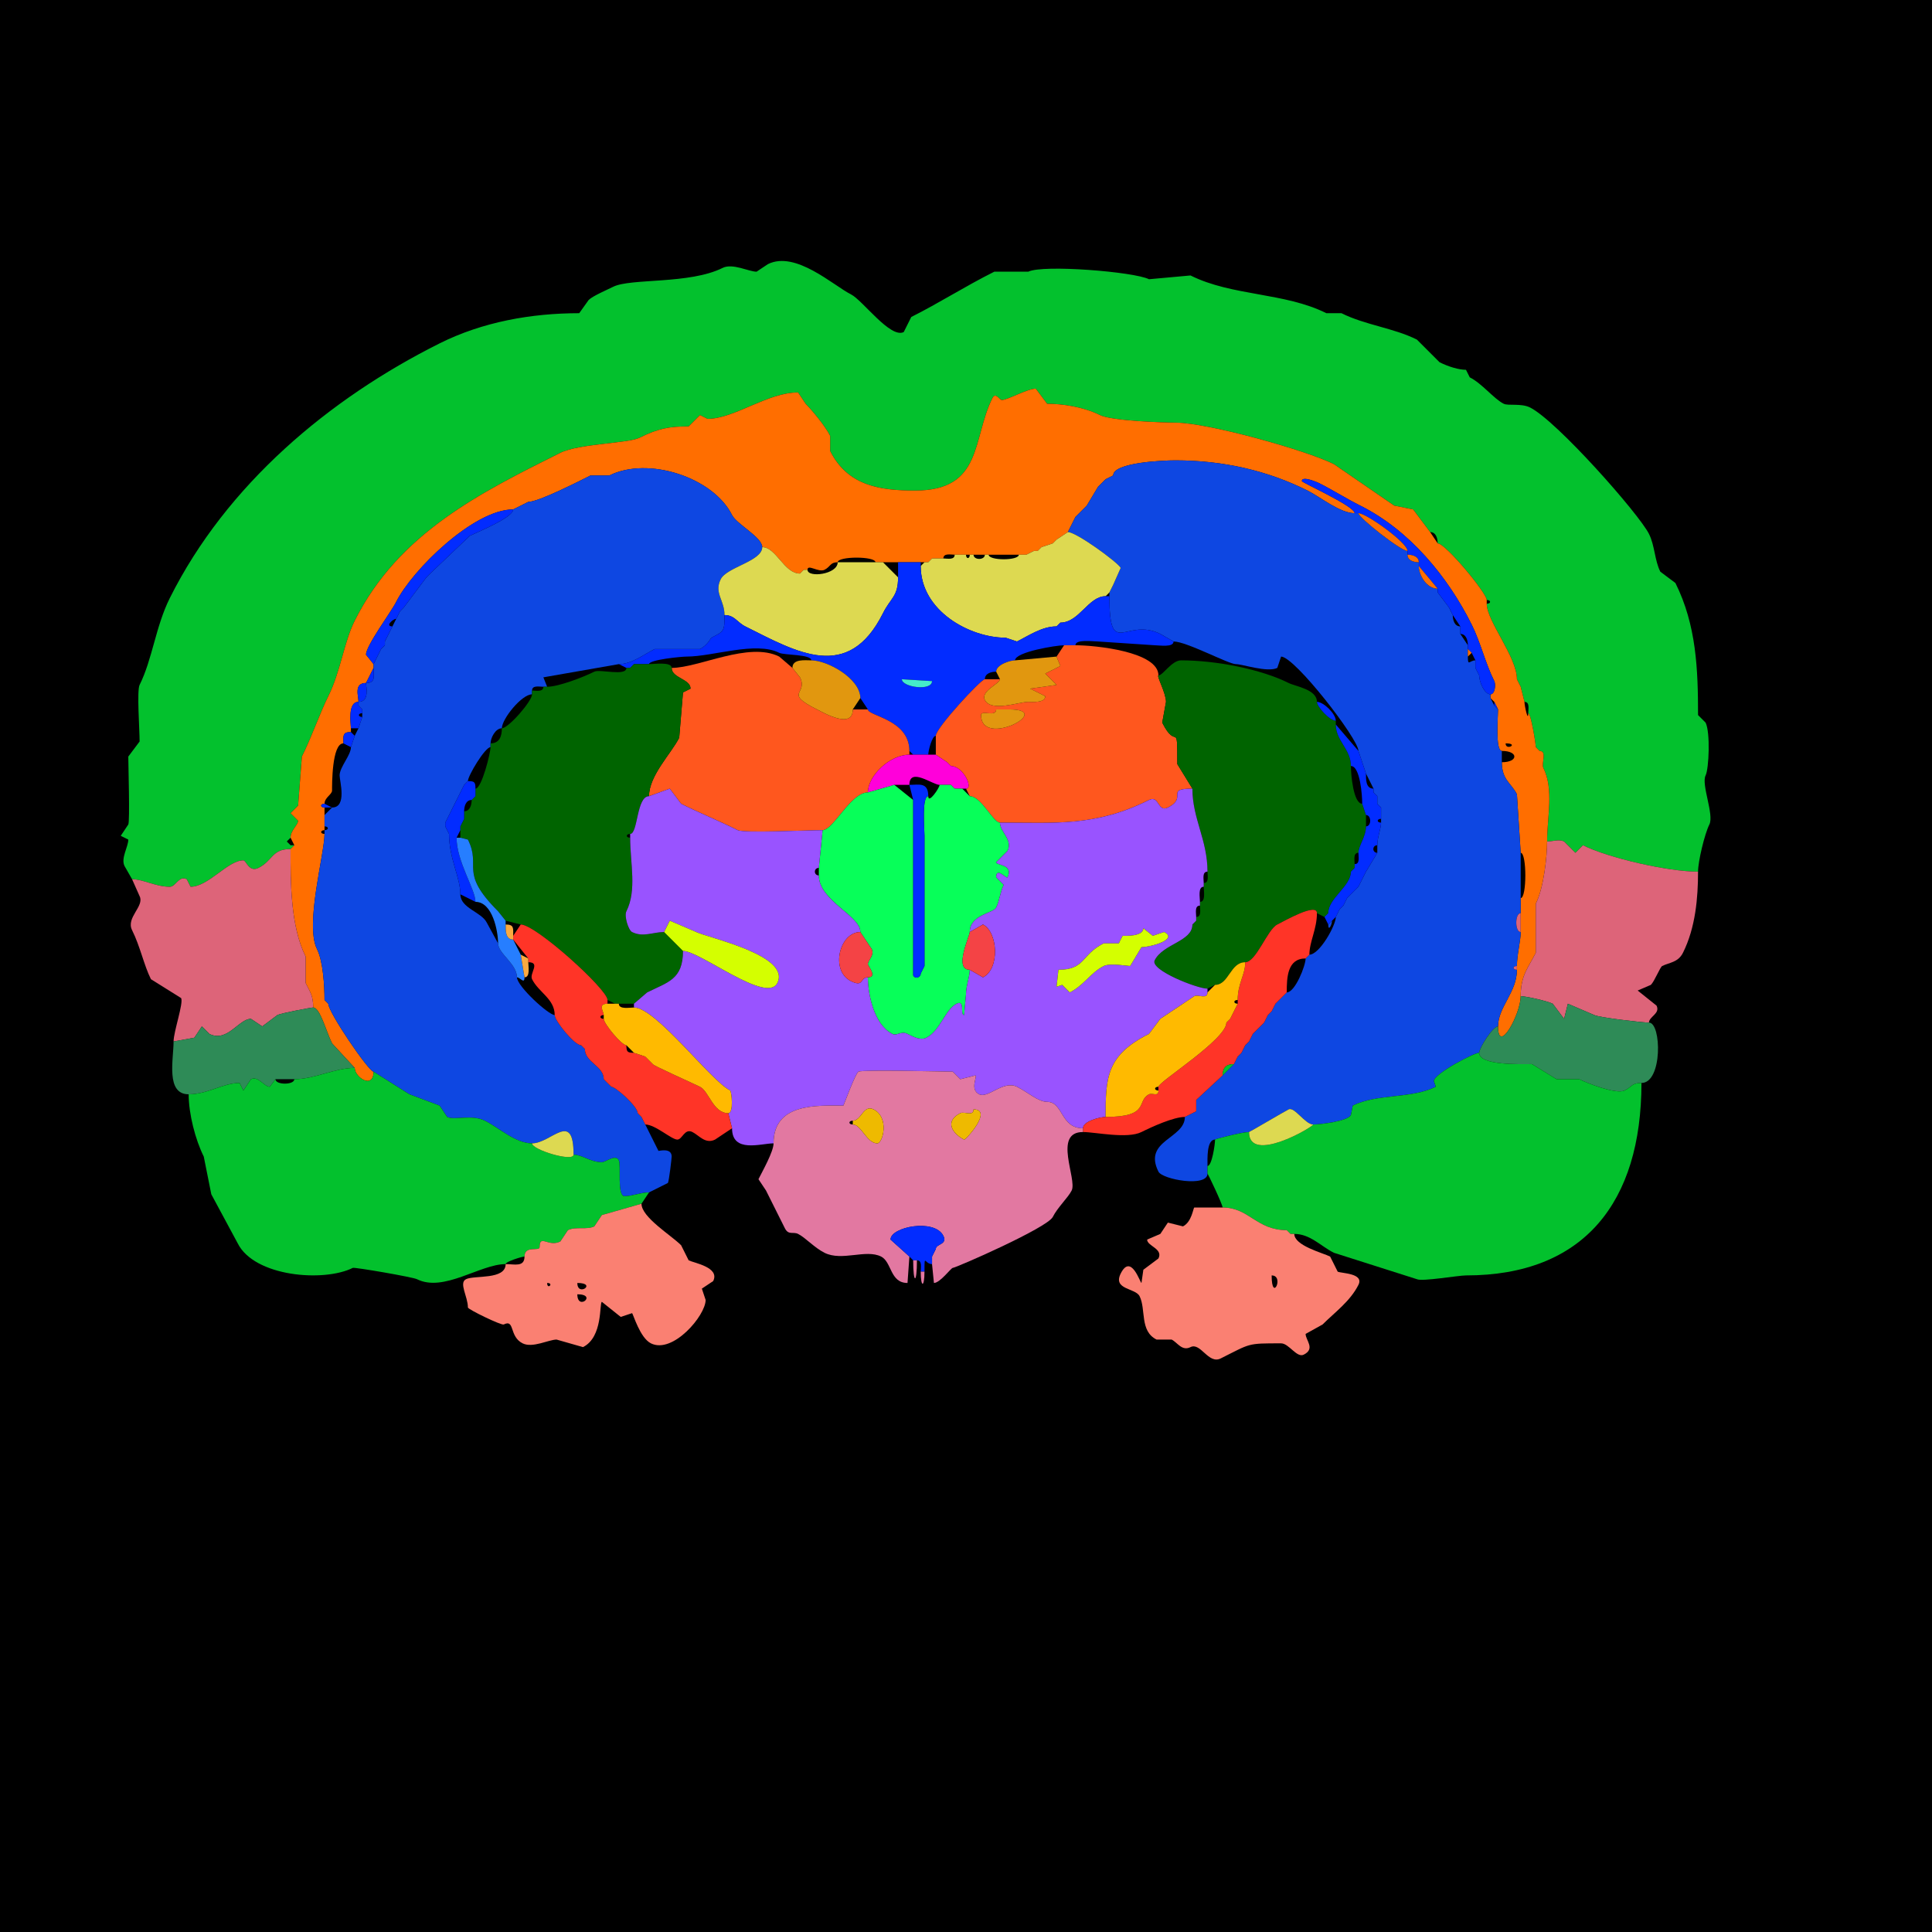 <svg xmlns="http://www.w3.org/2000/svg" xmlns:xlink="http://www.w3.org/1999/xlink" height="512" width="512">
<g>
<rect width="512" height="512" fill="#000000"  stroke-width="0" /> 
<path  fill="#03C12D" stroke-width="0" stroke="#03C12D" d = " M450 231 C450,228.315 451.715,221.069 453,218.5 454.309,215.881 450.797,207.905 452,205.5 452.892,203.715 453.283,194.066 452,191.5 L450,189.5 C450,177.492 449.579,165.659 444,154.5 L440,151.5 C438.462,148.423 438.561,144.622 437,141.5 434.34,136.179 412.565,111.533 405.5,108 403.101,106.801 399.712,107.606 398.5,107 395.866,105.683 392.781,101.641 389.5,100 L388.5,98 C386.656,98 383.949,97.225 381.5,96 L375.5,90 C369.278,86.889 361.813,86.157 355.5,83 L351.5,83 C340.434,77.467 326.523,78.511 315.5,73 L304.5,74 C300.489,71.995 276.355,70.073 272.5,72 L263.5,72 C255.734,75.883 248.818,80.341 241.5,84 L239.5,88 C235.932,89.784 228.617,79.559 225.5,78 220.885,75.693 210.819,66.34 203.5,70 L200.5,72 C198.447,72 194.144,69.678 191.5,71 182.726,75.387 167.131,73.685 162.5,76 160.935,76.783 157.068,78.432 156,79.5 L153.5,83 C140.854,83 127.923,85.288 116.5,91 87.193,105.654 60.019,128.462 45,158.5 41.253,165.994 40.376,174.749 37,181.5 36.229,183.042 37,193.253 37,196.5 L34,200.5 C34,202.47 34.451,217.597 34,218.5 L32,221.5 L34,222.5 C34,224.425 31.976,227.451 33,229.5 L35,233 C37.979,233 41.23,235 45,235 46.602,235 47.384,231.942 49.5,233 49.5,233 50.5,235 50.5,235 55.241,235 60.357,228 64.5,228 65.239,228 65.965,231.267 68.5,230 72.347,228.077 71.985,225 77,225 77,225 78,224 78,224 78,224 77,224 77,224 77,224 76,223 76,223 76,223 77,222 77,222 77,220.057 79,218.625 79,217.5 79,217.5 77,215.5 77,215.5 77,215.5 79,213.5 79,213.5 79,213.5 80,200.5 80,200.5 82.606,195.289 84.755,188.99 87,184.5 90.26,177.979 91.127,170.246 94,164.5 105.683,141.133 127.714,130.393 148.5,120 153.345,117.577 166.477,117.511 169.5,116 174.463,113.518 177.467,113 182.5,113 182.5,113 185.5,110 185.5,110 185.5,110 187.5,111 187.5,111 194.58,111 203.36,104 211.5,104 211.5,104 213.5,107 213.5,107 215.197,108.697 218.713,112.926 220,115.5 220,115.5 220,119.5 220,119.5 224.635,128.769 233.239,130 242.5,130 260.528,130 257.596,116.308 263,105.5 263.849,103.802 264.849,106 265.5,106 267.058,106 272.234,103 274.5,103 274.5,103 277.5,107 277.5,107 281.459,107 287.084,107.792 291.5,110 294.639,111.57 308.812,112 311.5,112 319.993,112 346.097,119.298 353.5,123 353.5,123 369.5,134 369.5,134 369.5,134 374.5,135 374.5,135 374.5,135 379,141 379,141 380.577,141 381,142.762 381,144 383.104,144 394,157.207 394,159 395.186,159 395.186,160 394,160 394,164.585 402,174.095 402,180 402,180 403,182 403,182 403,182 404,186 404,186 405.473,186 405,187.952 405,189 405.695,189 407,197.108 407,198 407,198 408,199 408,199 410.064,199 408.426,202.353 409,203.5 411.844,209.187 410,216.483 410,223 411.5,223 413.158,222.329 414.5,223 414.5,223 417.5,226 417.5,226 417.5,226 419.5,224 419.5,224 426.26,227.38 442.075,231 450,231  Z"/>

<path  fill-rule="evenodd" fill="#FF6E00" stroke-width="0" stroke="#FF6E00" d = " M399 197 C399,199.091 402.746,197 399,197  M94 283 C94,285.546 99,288.782 99,284 97.725,284 87,268.262 87,266 87,266 86,265 86,265 86,261.289 85.629,254.758 84,251.5 80.751,245.002 86,226.344 86,221 84.814,221 84.814,220 86,220 86,220 86,219 86,219 86,219 86,216 86,216 86,216 86,214 86,214 84.814,214 84.814,213 86,213 86,211.361 88,210.545 88,209.5 88,208.16 87.906,197 91,197 91,194.997 90.707,194 93,194 93,194 93,193 93,193 93,191.937 92.035,186 95,186 95,184.431 93.718,181 97,181 97,181 99,177 99,177 99,177 99,176 99,176 99,176 97,173.5 97,173.5 97,171.073 103.652,162.195 105,159.5 109.232,151.035 125.554,135 136,135 136,135 138,134 138,134 138,134 140,133 140,133 142.767,133 153.502,127.499 156.5,126 156.5,126 161.5,126 161.5,126 171.707,120.897 188.968,126.437 194,136.5 195.179,138.859 202,142.387 202,145 205.704,145 207.799,152 212,152 212,152 213,151 213,151 213,151 214,151 214,151 214,149.385 216.917,151.792 218.5,151 220.119,150.191 219.971,149 222,149 222,147.372 232,147.372 232,149 232,149 234,149 234,149 234,149 238,149 238,149 238,149 244,149 244,149 244,149 245,149 245,149 245,149 246,149 246,149 246,149 247,148 247,148 247,148 250,148 250,148 250,146.527 251.952,147 253,147 253,147 256,147 256,147 256,147 257,147 257,147 257,147 258,147 258,147 258,147 261,147 261,147 261,147 262,147 262,147 262,147 270,147 270,147 270,147 272,147 272,147 272,147 274,146 274,146 274,146 275,146 275,146 275,146 276,145 276,145 276,145 279,144 279,144 279,144 280,143 280,143 280,143 283,141 283,141 283,141 285,137 285,137 285,137 286,136 286,136 286,136 287,135 287,135 287,135 288,134 288,134 288,134 291,129 291,129 291,129 292,128 292,128 292,128 293,127 293,127 293,127 295,126 295,126 295,122.555 308.18,122 311.5,122 324.228,122 336.009,124.754 346.5,130 349.945,131.722 355.096,136 359,136 359,134.139 345,127.876 345,127.5 345,125.987 349.234,127.867 349.5,128 353.252,129.876 356.737,132.119 360.5,134 373.615,140.557 383.676,152.852 390,165.5 392.404,170.308 393.599,175.698 396,180.5 396.472,181.445 396.156,184 395,184 395,184 395,185 395,185 395,185 396,186 396,186 396,186 397,188 397,188 397,189.741 396.227,199 398,199 402.429,199 402.429,202 398,202 398,206.702 400.511,207.523 402,210.5 402,210.5 403,226 403,226 404.638,226 404.638,238 403,238 403,238 403,242 403,242 403,242 403,247 403,247 403,249.389 402,252.987 402,256 402,256 402,257 402,257 402,262.985 397,266.86 397,272 397,279.73 403,268.744 403,264 403,258.392 405.067,256.366 407,252.5 407,252.5 407,239.5 407,239.5 409.16,235.181 410,226.844 410,223 410,216.483 411.844,209.187 409,203.5 408.426,202.353 410.064,199 408,199 408,199 407,198 407,198 407,197.108 405.695,189 405,189 405,191.493 404,187.096 404,186 404,186 403,182 403,182 403,182 402,180 402,180 402,174.095 394,164.585 394,160 394,160 394,159 394,159 394,157.207 383.104,144 381,144 381,144 379,141 379,141 379,141 374.5,135 374.5,135 374.5,135 369.5,134 369.5,134 369.5,134 353.5,123 353.5,123 346.097,119.298 319.993,112 311.5,112 308.812,112 294.639,111.57 291.5,110 287.084,107.792 281.459,107 277.5,107 277.5,107 274.5,103 274.5,103 272.234,103 267.058,106 265.5,106 264.849,106 263.849,103.802 263,105.5 257.596,116.308 260.528,130 242.5,130 233.239,130 224.635,128.769 220,119.5 220,119.5 220,115.5 220,115.5 218.713,112.926 215.197,108.697 213.5,107 213.5,107 211.5,104 211.5,104 203.36,104 194.58,111 187.5,111 187.5,111 185.5,110 185.5,110 185.5,110 182.5,113 182.5,113 177.467,113 174.463,113.518 169.5,116 166.477,117.511 153.345,117.577 148.5,120 127.714,130.393 105.683,141.133 94,164.5 91.127,170.246 90.26,177.979 87,184.5 84.755,188.99 82.606,195.289 80,200.5 80,200.5 79,213.5 79,213.5 79,213.5 77,215.5 77,215.5 77,215.5 79,217.5 79,217.5 79,218.625 77,220.057 77,222 77,222 78,224 78,224 78,224 77,225 77,225 77,233.584 76.929,245.359 81,253.5 81,253.5 81,260.5 81,260.5 82.235,262.971 83,263.933 83,267 84.818,267 86.419,273.338 88,276.5 88,276.5 94,283 94,283  Z"/>

<path  fill="#0E47E2" stroke-width="0" stroke="#0E47E2" d = " M320 309 L320,311 C320,314.741 308.045,312.589 307,310.5 302.839,302.178 314,301.796 314,296 314,296 317,294.5 317,294.5 317,294.5 317,291.5 317,291.5 317,291.5 324,285 324,285 324,285 327,282 327,282 327,282 328,280 328,280 328,280 329,279 329,279 329,279 330,277 330,277 330,277 331,276 331,276 331,276 332,274 332,274 332,274 333,273 333,273 333,273 334,272 334,272 334,272 335,271 335,271 335,271 336,269 336,269 336,269 337,268 337,268 337,268 338,266 338,266 338,266 339,265 339,265 339,265 340,264 340,264 340,264 341,263 341,263 343.21,263 346,255.927 346,254 346,254 347,253 347,253 349.662,253 354,245.302 354,243 354,243 355,241 355,241 355,241 356,240 356,240 356,240 357,238 357,238 357,238 358,237 358,237 358,237 359,236 359,236 359,236 360,235 360,235 360,235 361,233 361,233 361,233 362,231 362,231 362,231 365,226 365,226 365,226 365,224 365,224 365,221.876 366,219.564 366,218 366,218 366,217 366,217 366,217 366,214 366,214 366,214 365,213 365,213 365,213 365,211 365,211 365,211 364,210 364,210 364,210 364,209 364,209 364,209 362,205 362,205 362,205 360,199 360,199 360,195.813 343.089,174 339.5,174 339.5,174 338.5,177 338.5,177 335.912,178.294 329.254,176 327.5,176 325.564,176 314.439,170 311,170 311,170 307.5,168 307.5,168 298.343,163.422 294,174.933 294,158 294,158 294,157 294,157 294,157 295,155 295,155 295,155 297,150.5 297,150.5 296.286,149.072 285.254,141 283,141 283,141 285,137 285,137 285,137 286,136 286,136 286,136 287,135 287,135 287,135 288,134 288,134 288,134 291,129 291,129 291,129 292,128 292,128 292,128 293,127 293,127 293,127 295,126 295,126 295,122.555 308.18,122 311.5,122 324.228,122 336.009,124.754 346.5,130 349.945,131.722 355.096,136 359,136 359,136 360,136 360,136 360,137.15 371.234,146 373,146 373,146 373,147 373,147 373,148.577 374.762,149 376,149 376,149 376,150 376,150 376,152.538 378.152,156 381,156 381,156 381,157 381,157 381,157 384,161 384,161 384,161 385,163 385,163 385,164.238 385.423,166 387,166 387,166 387,168 387,168 387,168 389,171 389,171 389,171 389,172 389,172 389,172 389,174 389,174 389,176.729 389.423,175 391,175 391,175 391,177 391,177 391,177 392,179 392,179 392,180.717 393.379,184 395,184 395,184 395,185 395,185 395,185 396,187 396,187 396,187 397,188 397,188 397,189.741 396.227,199 398,199 398,199 398,202 398,202 398,206.702 400.511,207.523 402,210.5 402,210.5 403,226 403,226 403,229.921 403,233.328 403,238 403,238 403,242 403,242 401.434,242 401.434,247 403,247 403,249.389 402,252.987 402,256 400.814,256 400.814,257 402,257 402,262.985 397,266.86 397,272 395.609,272 392,277.706 392,279 390.654,279 380,284.548 380,286.5 380,286.5 380.5,288 380.5,288 374.012,291.244 364.961,289.77 358.5,293 358.5,293 358,295.5 358,295.5 357.202,297.096 350.101,298 348,298 345.906,298 343.043,293.229 341.5,294 340.388,294.556 331.152,300 331,300 329.211,300 322,301.853 322,302 319.727,302 320,307.226 320,309  Z"/>

<path  fill="#0E47E2" stroke-width="0" stroke="#0E47E2" d = " M152 306 C154.248,306 156.511,308 159.5,308 160.507,308 163.128,305.757 164,307.5 164.628,308.755 163.467,317 165.5,317 167.563,317 169.857,316 172,316 172,316 177,313.5 177,313.5 177.332,312.837 178,306.889 178,306.5 178,304.128 174.79,305 174.5,305 174.5,305 171,298 171,298 171,298 170,296 170,296 170,296 169,295 169,295 169,293.234 163.167,288 162,288 162,288 160,286 160,286 160,282.464 155,281.536 155,278 155,278 154,277 154,277 152.218,277 147,270.518 147,269 145.368,269 137,261.339 137,259 137,255.437 132,252.693 132,250 132,250 129,244.5 129,244.5 127.59,241.68 122,240.667 122,237 122,232.495 119,227.553 119,221 119,221 118,219 118,219 118,219 118,218 118,218 118,218 119,216 119,216 119,216 123,208 123,208 123,208 124,207 124,207 124,205.56 128.558,198 130,198 130,198 130,197 130,197 130,195.571 131.288,193 133,193 133,190.523 138.262,184 141,184 141,184 141,183 141,183 141,181.527 142.952,182 144,182 144,182 145,182 145,182 145,182 144,179.5 144,179.5 144,179.5 164,176 164,176 167.4,176 170.591,173.455 173.5,172 173.5,172 185.5,172 185.5,172 187.528,170.986 188.357,169.071 188.5,169 191.934,167.283 192,167.267 192,163 192,159.019 189.176,157.148 191,153.5 192.604,150.293 202,148.728 202,145 202,142.387 195.179,138.859 194,136.5 188.968,126.437 171.707,120.897 161.5,126 161.5,126 156.5,126 156.5,126 153.502,127.499 142.767,133 140,133 140,133 138,134 138,134 138,134 136,135 136,135 136,137.176 126.373,141.064 124.5,142 124.5,142 114,152 114,152 114,152 113,153 113,153 113,153 107,161 107,161 107,161 106,162 106,162 106,162 105,164 105,164 105,164 104,166 104,166 104,166 103,168 103,168 103,168 102,170 102,170 102,170 102,171 102,171 102,171 101,172 101,172 101,172 99,176 99,176 99,176 99,177 99,177 99,179.177 99.641,181 97,181 97,181.909 98.037,186 95,186 95,186 95,187 95,187 95,187 96,188 96,188 96,188 96,189 96,189 96,189 96,190 96,190 96,190 95,193 95,193 95,193 94,195 94,195 94,195 93,198 93,198 93,200.166 90,203.281 90,205.5 90,206.915 92.048,214 88,214 88,214 86,216 86,216 86,216 86,219 86,219 87.186,219 87.186,220 86,220 86,220 86,221 86,221 86,226.344 80.751,245.002 84,251.5 85.629,254.758 86,261.289 86,265 86,265 87,266 87,266 87,268.262 97.725,284 99,284 99,284 108.5,290 108.5,290 108.5,290 116.5,293 116.5,293 116.5,293 118.5,296 118.5,296 120.417,296.958 125.02,295.26 128.5,297 132.287,298.893 136.59,303 141,303 146.084,303 152,294.045 152,306  Z"/>

<path  fill="#022CFF" stroke-width="0" stroke="#022CFF" d = " M392 179 C392,180.717 393.379,184 395,184 396.156,184 396.472,181.445 396,180.5 393.599,175.698 392.404,170.308 390,165.5 383.676,152.852 373.615,140.557 360.5,134 356.737,132.119 353.252,129.876 349.5,128 349.234,127.867 345,125.987 345,127.5 345,127.876 359,134.139 359,136 359,136 360,136 360,136 362.064,136 373,143.81 373,146 373,146 373,147 373,147 374.238,147 376,147.423 376,149 376,149 376,150 376,150 376,150 381,156 381,156 381,156 381,157 381,157 381,157 384,161 384,161 384,161 385,163 385,163 385,163 387,166 387,166 387,166 387,168 387,168 388.577,168 389,169.762 389,171 389,171 389,172 389,172 389,172 390,173 390,173 390,173 391,175 391,175 391,175 391,177 391,177 391,177 392,179 392,179  Z"/>

<path  fill="#022CFF" stroke-width="0" stroke="#022CFF" d = " M101 172 L99,176 C99,176 97,173.5 97,173.5 97,171.073 103.652,162.195 105,159.5 109.232,151.035 125.554,135 136,135 136,137.176 126.373,141.064 124.5,142 124.5,142 114,152 114,152 114,152 113,153 113,153 113,153 107,161 107,161 107,161 106,162 106,162 106,162 105,164 105,164 104.104,164 101.974,166 104,166 104,166 103,168 103,168 103,168 102,170 102,170 102,170 102,171 102,171 102,171 101,172 101,172  Z"/>

<path  fill="#FF6E00" stroke-width="0" stroke="#FF6E00" d = " M360 136 C362.064,136 373,143.81 373,146 371.234,146 360,137.15 360,136  Z"/>

<path  fill="#DDD951" stroke-width="0" stroke="#DDD951" d = " M281 165 L280,166 C276.165,166 272.731,168.385 269.5,170 269.5,170 266.5,169 266.5,169 257.106,169 244,161.984 244,150 244,150 245,149 245,149 245,149 246,149 246,149 246,149 247,148 247,148 247,148 250,148 250,148 251.048,148 253,148.473 253,147 253,147 256,147 256,147 256,148.186 257,148.186 257,147 257,147 258,147 258,147 258,148.486 261,148.486 261,147 261,147 262,147 262,147 262,148.613 270,148.613 270,147 270,147 272,147 272,147 272,147 274,146 274,146 274,146 275,146 275,146 275,146 276,145 276,145 276,145 279,144 279,144 279,144 280,143 280,143 280,143 283,141 283,141 285.254,141 296.286,149.072 297,150.5 297,150.5 295,155 295,155 295,155 294,157 294,157 294,157 293,158 293,158 288.438,158 285.996,165 281,165  Z"/>

<path  fill="#DDD951" stroke-width="0" stroke="#DDD951" d = " M238 153 C238,158.146 236.069,158.362 234,162.5 224.789,180.922 211.212,172.856 197.5,166 195.323,164.911 194.678,163 192,163 192,159.019 189.176,157.148 191,153.5 192.604,150.293 202,148.728 202,145 205.704,145 207.799,152 212,152 212,152 213,151 213,151 213,151 214,151 214,151 214,153.176 222,152.259 222,149 222,149 232,149 232,149 232,149 234,149 234,149 234,149 238,153 238,153  Z"/>

<path  fill="#FF6E00" stroke-width="0" stroke="#FF6E00" d = " M373 147 C374.238,147 376,147.423 376,149 374.762,149 373,148.577 373,147  Z"/>

<path  fill-rule="evenodd" fill="#022CFF" stroke-width="0" stroke="#022CFF" d = " M239 180 C239,182.114 247,183.248 247,180.5 L239,180  M242 200 L246,200 C246,198.959 246.986,195 248,195 248,192.922 259.981,180 261,180 261,178.423 262.762,178 264,178 264,176.197 267.592,175 269,175 269,172.764 279.975,171 282,171 282,171 285,171 285,171 285,169.316 289.679,170 291,170 291,170 306,171 306,171 307.235,171 311,171.643 311,170 311,170 307.5,168 307.5,168 298.343,163.422 294,174.933 294,158 294,158 293,158 293,158 288.438,158 285.996,165 281,165 281,165 280,166 280,166 276.165,166 272.731,168.385 269.5,170 269.5,170 266.5,169 266.5,169 257.106,169 244,161.984 244,150 244,150 244,149 244,149 244,149 238,149 238,149 238,149 238,153 238,153 238,158.146 236.069,158.362 234,162.5 224.789,180.922 211.212,172.856 197.5,166 195.323,164.911 194.678,163 192,163 192,167.267 191.934,167.283 188.5,169 188.357,169.071 187.528,170.986 185.5,172 185.5,172 173.5,172 173.5,172 170.591,173.455 167.4,176 164,176 164,176 166,177 166,177 166,177 167,177 167,177 167,177 168,176 168,176 168,176 172,176 172,176 172,174.84 180.505,174 182,174 188.946,174 200.259,169.879 206.5,173 207.824,173.662 215,173.353 215,175 219.322,175 228,179.843 228,185 228,185 230,188 230,188 230,189.759 241,190.631 241,199 241,199 242,200 242,200  Z"/>

<path  fill="#FF6E00" stroke-width="0" stroke="#FF6E00" d = " M376 150 L381,156 C378.152,156 376,152.538 376,150  Z"/>

<path  fill="#FF6E00" stroke-width="0" stroke="#FF6E00" d = " M381 157 L384,161 C384,161 381,157 381,157  Z"/>

<path  fill-rule="evenodd" fill="#FF571E" stroke-width="0" stroke="#FF571E" d = " M264 188 C264,190.159 260,188.061 260,189.5 260,198.422 279.766,188 267.5,188 L264,188  M257 211 C260.063,211 263.195,218 265,218 279.651,218 290.28,219.11 304.5,212 307.239,210.631 306.761,215.369 309.5,214 314.929,211.286 308.564,209 316,209 316,209 312,202.5 312,202.5 312,190.457 311.851,199.202 308,191.5 308,191.5 309,186 309,186 309,183.638 306.414,179 307,179 307,172.693 290.269,171 285,171 285,171 282,171 282,171 282,171 280,174 280,174 280,174 281,176.5 281,176.5 281,176.5 277,178.5 277,178.5 277,178.5 280,181.5 280,181.5 280,181.5 273,182.5 273,182.5 273,182.5 277,184.5 277,184.5 277,186.338 273.554,186 272.5,186 270.163,186 262.638,188.776 261,185.5 259.804,183.108 265,181.184 265,180 265,180 261,180 261,180 259.981,180 248,192.922 248,195 248,195 248,200 248,200 248,200 251,202 251,202 251,202 252,203 252,203 255.251,203 258.044,209 256,209 256,209 257,211 257,211  Z"/>

<path  fill="#FF6E00" stroke-width="0" stroke="#FF6E00" d = " M390 173 L389,174 C389,174 389,172 389,172 389,172 390,173 390,173  Z"/>

<path  fill="#FF571E" stroke-width="0" stroke="#FF571E" d = " M172 211 L177.5,209 L180.5,213 C185.431,215.466 190.445,217.473 195.5,220 197.108,220.804 214.182,220 218,220 220.842,220 225.438,210 230,210 230,205.609 235.789,200 241,200 241,200 241,199 241,199 241,190.631 230,189.759 230,188 230,188 226,188 226,188 226,193.391 218.173,188.837 216.5,188 207.497,183.499 214.254,184.008 212,179.5 212,179.5 210,177 210,177 210,177 206.5,174 206.5,174 198.423,169.961 185.247,177 178,177 178,179.703 183,179.919 183,182.5 183,182.5 181,183.5 181,183.5 181,183.5 180,195.5 180,195.5 177.915,199.67 172,205.519 172,211  Z"/>

<path  fill="#E1970F" stroke-width="0" stroke="#E1970F" d = " M264 178 L265,180 C265,181.184 259.804,183.108 261,185.5 262.638,188.776 270.163,186 272.5,186 273.554,186 277,186.338 277,184.5 277,184.5 273,182.5 273,182.5 273,182.5 280,181.5 280,181.5 280,181.5 277,178.5 277,178.5 277,178.5 281,176.5 281,176.5 281,176.5 280,174 280,174 280,174 269,175 269,175 267.592,175 264,176.197 264,178  Z"/>

<path  fill="#E1970F" stroke-width="0" stroke="#E1970F" d = " M228 185 L226,188 C226,193.391 218.173,188.837 216.5,188 207.497,183.499 214.254,184.008 212,179.5 212,179.5 210,177 210,177 210,174.539 213.378,175 215,175 219.322,175 228,179.843 228,185  Z"/>

<path  fill="#006400" stroke-width="0" stroke="#006400" d = " M322 261 L320,262 C317.287,262 304.712,257.076 306,254.5 308.201,250.098 316,249.521 316,245 316,245 317,244 317,244 317,244 317,243 317,243 318.473,243 318,241.048 318,240 318,240 318,239 318,239 319.579,239 319,236.145 319,235 319,235 319,234 319,234 320.473,234 320,232.048 320,231 320,222.553 316,216.96 316,209 316,209 312,202.5 312,202.5 312,190.457 311.851,199.202 308,191.5 308,191.5 309,186 309,186 309,183.638 306.414,179 307,179 308.191,179 310.511,175 313,175 322.237,175 334.154,177.327 341.5,181 343.334,181.917 349,182.679 349,186 349,187.26 352.346,191 354,191 354,191 354,192 354,192 354,196.358 358,198.49 358,203 358,205.228 358.666,213 361,213 361,213 362,216 362,216 362,216 362,219 362,219 362,221.765 360,224.165 360,226 358.527,226 359,227.952 359,229 359,229 359,230 359,230 359,230 358,231 358,231 358,234.891 352,238.03 352,242 352,242 351,243 351,243 351,243 349,242 349,242 349,239.118 340.419,244.041 338.5,245 335.849,246.326 332.895,255 330,255 326.008,255 325.674,261 322,261  Z"/>

<path  fill="#006400" stroke-width="0" stroke="#006400" d = " M164 266 L168,266 C168,266 171.5,263 171.5,263 176.97,260.265 181,259.602 181,252 181,252 176,247 176,247 173.017,247 170.448,248.474 167.5,247 166.527,246.513 165.369,242.761 166,241.5 168.818,235.865 167,228.861 167,222 165.814,222 165.814,221 167,221 169.092,221 168.65,211 172,211 172,205.519 177.915,199.67 180,195.5 180,195.5 181,183.5 181,183.5 181,183.5 183,182.5 183,182.5 183,179.919 178,179.703 178,177 178,175.316 173.321,176 172,176 172,176 168,176 168,176 168,176 167,177 167,177 167,177 166,177 166,177 166,179.308 158.987,177.257 157.5,178 154.671,179.414 148.019,182 145,182 145,182 144,182 144,182 144,183.473 142.048,183 141,183 141,183 141,184 141,184 141,185.817 134.717,193 133,193 133,195.043 132.409,197 130,197 130,197 130,198 130,198 130,199.498 127.662,209 126,209 126,209 126,211 126,211 126,211 125,212 125,212 125,213.238 124.577,215 123,215 123,215 123,217 123,217 123,217 122,219 122,219 122,219 122,220 122,220 122,220 122,222 122,222 122,222 124,222.5 124,222.5 127.685,229.87 121.457,230.957 132,241.5 132,241.5 134,244 134,244 134,244 138,245 138,245 142.006,245 161,262.206 161,265 161,265 163,266 163,266 163,266 164,266 164,266  Z"/>

<path  fill="#022CFF" stroke-width="0" stroke="#022CFF" d = " M99 177 L97,181 C99.641,181 99,179.177 99,177  Z"/>

<path  fill="#45EBCA" stroke-width="0" stroke="#45EBCA" d = " M239 180 C239,182.114 247,183.248 247,180.5 L239,180  Z"/>

<path  fill="#022CFF" stroke-width="0" stroke="#022CFF" d = " M97 181 C93.718,181 95,184.431 95,186 98.037,186 97,181.909 97,181  Z"/>

<path  fill="#022CFF" stroke-width="0" stroke="#022CFF" d = " M93 193 L95,193 C95,193 96,190 96,190 94.814,190 94.814,189 96,189 96,189 96,188 96,188 96,188 95,187 95,187 95,187 95,186 95,186 92.035,186 93,191.937 93,193  Z"/>

<path  fill="#022CFF" stroke-width="0" stroke="#022CFF" d = " M349 186 C350.758,186 354,189.168 354,191 352.346,191 349,187.26 349,186  Z"/>

<path  fill="#022CFF" stroke-width="0" stroke="#022CFF" d = " M396 187 L397,188 C397,188 396,186 396,186 396,186 396,187 396,187  Z"/>

<path  fill="#E1970F" stroke-width="0" stroke="#E1970F" d = " M264 188 C264,190.159 260,188.061 260,189.5 260,198.422 279.766,188 267.5,188 L264,188  Z"/>

<path  fill="#022CFF" stroke-width="0" stroke="#022CFF" d = " M353 244 L352,245 C352,245 351,243 351,243 351,243 352,242 352,242 352,238.03 358,234.891 358,231 358,231 359,230 359,230 359,230 359,229 359,229 360.473,229 360,227.048 360,226 360,224.165 362,221.765 362,219 363.486,219 363.486,216 362,216 362,216 361,213 361,213 361,210.845 360.475,203 358,203 358,198.49 354,196.358 354,192 354,192 360,199 360,199 360,199 362,205 362,205 362,206.465 361.891,209 364,209 364,209 364,210 364,210 364,210 365,211 365,211 365,211 365,213 365,213 365,213 366,214 366,214 366,214 366,217 366,217 364.814,217 364.814,218 366,218 366,219.564 365,221.876 365,224 363.601,224 363.601,226 365,226 365,226 362,231 362,231 362,231 361,233 361,233 361,233 360,235 360,235 360,235 359,236 359,236 359,236 358,237 358,237 358,237 357,238 357,238 357,238 356,240 356,240 356,240 355,241 355,241 355,241 354,243 354,243 354,243 353,244 353,244  Z"/>

<path  fill="#022CFF" stroke-width="0" stroke="#022CFF" d = " M91 197 L93,198 C93,198 94,195 94,195 94,195 93,194 93,194 90.707,194 91,194.997 91,197  Z"/>

<path  fill="#FF00DA" stroke-width="0" stroke="#FF00DA" d = " M255 209 L256,209 C258.044,209 255.251,203 252,203 252,203 251,202 251,202 251,202 248,200 248,200 248,200 246,200 246,200 246,200 242,200 242,200 242,200 241,200 241,200 235.789,200 230,205.609 230,210 230,210 237,208 237,208 237,208 241,208 241,208 241,203.187 247.176,208 249,208 249,208 252,208 252,208 252,208 253,209 253,209 253,209 255,209 255,209  Z"/>

<path  fill="#022CFF" stroke-width="0" stroke="#022CFF" d = " M122 237 L126,239 C126,235.684 121,228.339 121,222 121,222 122,220 122,220 122,220 122,219 122,219 122,219 123,217 123,217 123,217 123,215 123,215 123,213.762 123.423,212 125,212 125,212 126,211 126,211 126,211 126,209 126,209 126,207.253 125.747,207 124,207 124,207 123,208 123,208 123,208 119,216 119,216 119,216 118,218 118,218 118,218 118,219 118,219 118,219 119,221 119,221 119,227.553 122,232.495 122,237  Z"/>

<path  fill="#07FF59" stroke-width="0" stroke="#07FF59" d = " M257 257 C257,258.912 256,261.186 256,263.5 L255.5,269 C254.329,269 255.873,264.813 253.5,266 250.477,267.512 249.159,273.17 245.5,275 243.847,275.826 241.69,274.595 240.5,274 238.768,273.134 237.696,274.598 236.5,274 231.657,271.578 230,263.576 230,259 232.626,259 230,256.007 230,255.5 230,254.501 231.81,253.119 231,251.5 231,251.5 228,247 228,247 228,242.613 217,238.732 217,232 217,232 217,230 217,230 217,230 218,220 218,220 220.842,220 225.438,210 230,210 230,210 237,208 237,208 237,208 242,212 242,212 242,212 242,244 242,244 242,244 242,258.5 242,258.5 242.525,259.55 244,259.053 244,258 244,258 245,256 245,256 245,256 245,221.5 245,221.5 245,219.801 244.231,211 246,211 246,213.181 249,208.777 249,208 249,208 252,208 252,208 252,208 253,209 253,209 253,209 255,209 255,209 255,209 257,211 257,211 260.063,211 263.195,218 265,218 265,220.457 268.489,222.522 267,225.5 267,225.5 264,228.5 264,228.5 264,229.356 268.728,229.044 267,232.5 266.741,233.017 264,229.595 264,232.5 264,232.5 266,234.5 266,234.5 265.041,236.418 264.899,238.703 264,240.5 263.225,242.05 257,242.39 257,247 257,248.085 252.675,257 257,257  Z"/>

<path  fill="#022CFF" stroke-width="0" stroke="#022CFF" d = " M245 256 L244,258 C244,259.053 242.525,259.55 242,258.5 242,258.5 242,244 242,244 242,244 242,212 242,212 242,212 241,208 241,208 243.511,208 246,207.191 246,211 244.231,211 245,219.801 245,221.5 245,221.5 245,256 245,256  Z"/>

<path  fill-rule="evenodd" fill="#9953FF" stroke-width="0" stroke="#9953FF" d = " M303 246 C303,248.265 298.026,248 297.5,248 L296.5,250 L292.5,250 C286.515,252.993 287.668,257 280.5,257 L280,261.5 L281.5,261 L283.5,263 C287.238,261.131 289.053,257.723 292.5,256 294.198,255.151 298.742,256 299.5,256 L302.5,251 C304.923,251 312.371,248.936 308.5,247 L305.5,248 L303,246  M287 299 C280.998,299 281.809,292 277.5,292 275.128,292 272.436,289.468 269.5,288 265.895,286.197 261.855,291.177 259.5,290 256.925,288.712 259.078,285.289 258.5,285 L254.5,286 L252.5,284 C250.784,284 228.669,283.416 227.5,284 226.695,284.402 223.576,293 223.5,293 216.646,293 205,292.185 205,303 201.684,303 194,305.694 194,299 194,299 193,295 193,295 194.508,295 193.872,289.186 193.5,289 188.329,286.415 173.819,267 168,267 168,267 168,266 168,266 168,266 171.5,263 171.5,263 176.97,260.265 181,259.602 181,252 185.525,252 203.184,266.132 206,260.5 209.669,253.162 187.566,248.533 184.5,247 184.5,247 177.5,244 177.5,244 177.5,244 176,247 176,247 173.017,247 170.448,248.474 167.5,247 166.527,246.513 165.369,242.761 166,241.5 168.818,235.865 167,228.861 167,222 167,222 167,221 167,221 169.092,221 168.65,211 172,211 172,211 177.5,209 177.5,209 177.5,209 180.5,213 180.5,213 185.431,215.466 190.445,217.473 195.5,220 197.108,220.804 214.182,220 218,220 218,220 217,230 217,230 215.601,230 215.601,232 217,232 217,238.732 228,242.613 228,247 222.463,247 219.936,257.218 225.5,260 228.993,261.746 227.856,259 230,259 230,263.576 231.657,271.578 236.5,274 237.696,274.598 238.768,273.134 240.5,274 241.69,274.595 243.847,275.826 245.5,275 249.159,273.17 250.477,267.512 253.5,266 255.873,264.813 254.329,269 255.5,269 255.5,269 256,263.5 256,263.5 256,261.186 257,258.912 257,257 257,257 260.5,259 260.5,259 265.05,256.725 264.431,246.965 260.5,245 260.5,245 257,247 257,247 257,242.39 263.225,242.05 264,240.5 264.899,238.703 265.041,236.418 266,234.5 266,234.5 264,232.5 264,232.5 264,229.595 266.741,233.017 267,232.5 268.728,229.044 264,229.356 264,228.5 264,228.5 267,225.5 267,225.5 268.489,222.522 265,220.457 265,218 279.651,218 290.28,219.11 304.5,212 307.239,210.631 306.761,215.369 309.5,214 314.929,211.286 308.564,209 316,209 316,216.96 320,222.553 320,231 318.527,231 319,232.952 319,234 319,234 319,235 319,235 317.421,235 318,237.855 318,239 318,239 318,240 318,240 316.527,240 317,241.952 317,243 317,243 317,244 317,244 317,244 316,245 316,245 316,249.521 308.201,250.098 306,254.5 304.712,257.076 317.287,262 320,262 320,262 320,263 320,263 320,264.951 317.546,263.477 316.5,264 316.5,264 307.5,270 307.5,270 307.5,270 304.5,274 304.5,274 293.235,279.633 293,285.541 293,296 291.598,296 287,297.11 287,299  Z"/>

<path  fill="#022CFF" stroke-width="0" stroke="#022CFF" d = " M86 214 L88,214 C88,214 86,213 86,213 84.814,213 84.814,214 86,214  Z"/>

<path  fill="#267EFF" stroke-width="0" stroke="#267EFF" d = " M137 259 C137.839,259 139,260.93 139,259 139,259 138,253 138,253 138,253 136,249 136,249 133.891,249 134,246.465 134,245 134,245 134,244 134,244 134,244 132,241.5 132,241.5 121.457,230.957 127.685,229.87 124,222.5 124,222.5 122,222 122,222 122,222 121,222 121,222 121,228.339 126,235.684 126,239 130.548,239 132,246.827 132,250 132,252.693 137,255.437 137,259  Z"/>

<path  fill="#DD6479" stroke-width="0" stroke="#DD6479" d = " M76 223 L77,224 C77,224 76,223 76,223  Z"/>

<path  fill="#DD6479" stroke-width="0" stroke="#DD6479" d = " M403 264 C404.409,264 410.051,265.275 411.5,266 L414.5,270 L415.5,266 L422.5,269 C423.837,269.668 435.295,271 437,271 437,269.398 440.058,268.616 439,266.5 439,266.5 434,262.5 434,262.5 434,262.5 437.5,261 437.5,261 438.486,260.014 439.944,256.278 440.5,256 442.385,255.057 444.713,255.075 446,252.5 449.336,245.829 450,237.904 450,231 442.075,231 426.26,227.38 419.5,224 419.5,224 417.5,226 417.5,226 417.5,226 414.5,223 414.5,223 413.158,222.329 411.5,223 410,223 410,226.844 409.16,235.181 407,239.5 407,239.5 407,252.5 407,252.5 405.067,256.366 403,258.392 403,264  Z"/>

<path  fill="#DD6479" stroke-width="0" stroke="#DD6479" d = " M83 267 C82.409,267 74.505,268.498 73.5,269 L69.5,272 L66.5,270 C63.278,270 60.23,276.365 55.5,274 L53.5,272 L51.5,275 L46,276 C46,273.404 48.671,265.842 48,264.5 48,264.5 40,259.5 40,259.5 38.135,255.769 37.159,250.819 35,246.5 33.327,243.155 38.336,240.172 37,237.5 37,237.5 35,233 35,233 37.979,233 41.23,235 45,235 46.602,235 47.384,231.942 49.5,233 49.5,233 50.5,235 50.5,235 55.241,235 60.357,228 64.5,228 65.239,228 65.965,231.267 68.5,230 72.347,228.077 71.985,225 77,225 77,233.584 76.929,245.359 81,253.5 81,253.5 81,260.5 81,260.5 82.235,262.971 83,263.933 83,267  Z"/>

<path  fill="#FF3427" stroke-width="0" stroke="#FF3427" d = " M287 299 L287,300 C290.223,300 298.744,301.878 302.5,300 305.285,298.608 311.018,296 314,296 314,296 317,294.5 317,294.5 317,294.5 317,291.5 317,291.5 317,291.5 324,285 324,285 324,282.959 324.959,282 327,282 327,282 328,280 328,280 328,280 329,279 329,279 329,279 330,277 330,277 330,277 331,276 331,276 331,276 332,274 332,274 332,274 333,273 333,273 333,273 334,272 334,272 334,272 335,271 335,271 335,271 336,269 336,269 336,269 337,268 337,268 337,268 338,266 338,266 338,266 339,265 339,265 339,265 340,264 340,264 340,264 341,263 341,263 341,258.952 341.186,254 346,254 346,254 347,253 347,253 347,249.554 349,246.23 349,242 349,239.118 340.419,244.041 338.5,245 335.849,246.326 332.895,255 330,255 330,258.395 328,260.563 328,265 328,265 328,266 328,266 328,266 326,270 326,270 326,270 325,271 325,271 325,275.482 307,286.658 307,288 307,288 307,289 307,289 307,290.765 305.419,289.541 304.5,290 301.049,291.726 304.94,296 293,296 291.598,296 287,297.11 287,299  Z"/>

<path  fill="#DD6479" stroke-width="0" stroke="#DD6479" d = " M403 242 C401.434,242 401.434,247 403,247 403,247 403,242 403,242  Z"/>

<path  fill="#D4FF00" stroke-width="0" stroke="#D4FF00" d = " M176 247 L181,252 C185.525,252 203.184,266.132 206,260.5 209.669,253.162 187.566,248.533 184.5,247 184.5,247 177.5,244 177.5,244 177.5,244 176,247 176,247  Z"/>

<path  fill="#0E47E2" stroke-width="0" stroke="#0E47E2" d = " M353 244 L352,245 C352,247.029 353,245.058 353,244  Z"/>

<path  fill="#FAAA40" stroke-width="0" stroke="#FAAA40" d = " M136 248 L136,249 C133.891,249 134,246.465 134,245 136.293,245 136,245.997 136,248  Z"/>

<path  fill="#FF3427" stroke-width="0" stroke="#FF3427" d = " M171 298 C173.654,298 177.945,302 179.5,302 180.83,302 181.396,298.948 183.5,300 185.253,300.877 186.937,303.282 189.5,302 L194,299 C194,299 193,295 193,295 188.996,295 187.889,289.194 185.5,288 183.911,287.206 173,282.348 173,282 173,282 171,280 171,280 171,280 168,279 168,279 166.253,279 166,278.747 166,277 164.726,277 160,271.285 160,270 158.814,270 158.814,269 160,269 160,268.078 158.319,266 161,266 161,266 161,265 161,265 161,262.206 142.006,245 138,245 138,245 136,248 136,248 136,248 136,249 136,249 136,249 140,254 140,254 140,254 140,255 140,255 143.368,255 140.233,257.966 141,259.5 142.747,262.995 147,264.722 147,269 147,270.518 152.218,277 154,277 154,277 155,278 155,278 155,281.536 160,282.464 160,286 160,286 162,288 162,288 163.167,288 169,293.234 169,295 169,295 170,296 170,296 170,296 171,298 171,298  Z"/>

<path  fill="#F44345" stroke-width="0" stroke="#F44345" d = " M257 247 L260.5,245 C264.431,246.965 265.05,256.725 260.5,259 L257,257 C252.675,257 257,248.085 257,247  Z"/>

<path  fill="#D4FF00" stroke-width="0" stroke="#D4FF00" d = " M303 246 C303,248.265 298.026,248 297.5,248 L296.5,250 L292.5,250 C286.515,252.993 287.668,257 280.5,257 L280,261.5 L281.5,261 L283.5,263 C287.238,261.131 289.053,257.723 292.5,256 294.198,255.151 298.742,256 299.5,256 L302.5,251 C304.923,251 312.371,248.936 308.5,247 L305.5,248 L303,246  Z"/>

<path  fill="#F44345" stroke-width="0" stroke="#F44345" d = " M228 247 C222.463,247 219.936,257.218 225.5,260 228.993,261.746 227.856,259 230,259 232.626,259 230,256.007 230,255.5 230,254.501 231.81,253.119 231,251.5 231,251.5 228,247 228,247  Z"/>

<path  fill="#FAAA40" stroke-width="0" stroke="#FAAA40" d = " M140 255 C140,256.145 140.579,259 139,259 139,259 138,253 138,253 138,253 140,254 140,254 140,254 140,255 140,255  Z"/>

<path  fill="#FFBA00" stroke-width="0" stroke="#FFBA00" d = " M307 289 C307,290.765 305.419,289.541 304.5,290 301.049,291.726 304.94,296 293,296 293,285.541 293.235,279.633 304.5,274 304.5,274 307.5,270 307.5,270 307.5,270 316.5,264 316.5,264 317.546,263.477 320,264.951 320,263 320,263 322,261 322,261 325.674,261 326.008,255 330,255 330,258.395 328,260.563 328,265 326.814,265 326.814,266 328,266 328,266 326,270 326,270 326,270 325,271 325,271 325,275.482 307,286.658 307,288 305.814,288 305.814,289 307,289  Z"/>

<path  fill="#9953FF" stroke-width="0" stroke="#9953FF" d = " M245 256 L244,258 C244,258 245,256 245,256  Z"/>

<path  fill="#DD6479" stroke-width="0" stroke="#DD6479" d = " M402 256 C400.814,256 400.814,257 402,257 402,257 402,256 402,256  Z"/>

<path  fill="#2E8B57" stroke-width="0" stroke="#2E8B57" d = " M392 279 C392,282.441 403.206,282 406,282 L412.5,286 L418.5,286 C420.436,286.968 428.31,290.095 430.5,289 432.6,287.95 432.394,287 435,287 440.635,287 440.325,271 437,271 435.295,271 423.837,269.668 422.5,269 422.5,269 415.5,266 415.5,266 415.5,266 414.5,270 414.5,270 414.5,270 411.5,266 411.5,266 410.051,265.275 404.409,264 403,264 403,268.744 397,279.73 397,272 395.609,272 392,277.706 392,279  Z"/>

<path  fill="#FFBA00" stroke-width="0" stroke="#FFBA00" d = " M173 282 C173,282.348 183.911,287.206 185.5,288 187.889,289.194 188.996,295 193,295 194.508,295 193.872,289.186 193.5,289 188.329,286.415 173.819,267 168,267 166.855,267 164,267.579 164,266 164,266 163,266 163,266 163,266 161,266 161,266 158.319,266 160,268.078 160,269 160,269 160,270 160,270 160,271.285 164.726,277 166,277 166,277 168,279 168,279 168,279 171,280 171,280 171,280 173,282 173,282  Z"/>

<path  fill="#2E8B57" stroke-width="0" stroke="#2E8B57" d = " M73 286 L78,286 C83.304,286 88.827,283 94,283 94,283 88,276.5 88,276.5 86.419,273.338 84.818,267 83,267 82.409,267 74.505,268.498 73.5,269 73.5,269 69.5,272 69.5,272 69.5,272 66.5,270 66.5,270 63.278,270 60.23,276.365 55.5,274 55.5,274 53.5,272 53.5,272 53.5,272 51.5,275 51.5,275 51.5,275 46,276 46,276 46,280.715 43.853,290 50,290 55.063,290 59.062,287 63.5,287 63.5,287 64.5,289 64.5,289 64.5,289 66.5,286 66.5,286 68.427,285.037 69.999,288 71.5,288 71.5,288 73,286 73,286  Z"/>

<path  fill="#03C12D" stroke-width="0" stroke="#03C12D" d = " M342 327 L343,327 C347.206,327 350.025,330.262 353.5,332 353.5,332 375.5,339 375.5,339 376.851,339.675 386.456,338 388.5,338 419.795,338 435,318.551 435,287 432.394,287 432.6,287.95 430.5,289 428.31,290.095 420.436,286.968 418.5,286 418.5,286 412.5,286 412.5,286 412.5,286 406,282 406,282 403.206,282 392,282.441 392,279 390.654,279 380,284.548 380,286.5 380,286.5 380.5,288 380.5,288 374.012,291.244 364.961,289.77 358.5,293 358.5,293 358,295.5 358,295.5 357.202,297.096 350.101,298 348,298 348,298.665 331,308.617 331,300 329.211,300 322,301.853 322,302 322,303.296 321.175,309 320,309 320,309 320,311 320,311 320.092,311 324,319.167 324,320 331.046,320 332.952,326 341,326 341,326 342,327 342,327  Z"/>

<path  fill="#03C12D" stroke-width="0" stroke="#03C12D" d = " M327 282 C324.959,282 324,282.959 324,285 324,285 327,282 327,282  Z"/>

<path  fill="#03C12D" stroke-width="0" stroke="#03C12D" d = " M139 333 C138.329,333 134,334.328 134,335 127.25,335 117.61,342.555 110.5,339 109.35,338.425 93.942,335.779 93.5,336 85.81,339.845 67.425,338.35 63,329.5 63,329.5 56,316.5 56,316.5 56,316.5 54,306.5 54,306.5 51.77,302.041 50,295.189 50,290 55.063,290 59.062,287 63.5,287 63.5,287 64.5,289 64.5,289 64.5,289 66.5,286 66.5,286 68.427,285.037 69.999,288 71.5,288 71.5,288 73,286 73,286 73,287.566 78,287.566 78,286 83.304,286 88.827,283 94,283 94,285.546 99,288.782 99,284 99,284 108.5,290 108.5,290 108.5,290 116.5,293 116.5,293 116.5,293 118.5,296 118.5,296 120.417,296.958 125.02,295.26 128.5,297 132.287,298.893 136.59,303 141,303 141,304.73 152,308.024 152,306 154.248,306 156.511,308 159.5,308 160.507,308 163.128,305.757 164,307.5 164.628,308.755 163.467,317 165.5,317 167.563,317 169.857,316 172,316 172,316 170,319 170,319 170,319 159.5,322 159.5,322 159.5,322 157.5,325 157.5,325 155.535,325.983 152.549,324.976 150.5,326 150.5,326 148.5,329 148.5,329 145.328,330.586 143,326.95 143,330.5 143,331.724 139,329.919 139,333  Z"/>

<path  fill-rule="evenodd" fill="#E278A1" stroke-width="0" stroke="#E278A1" d = " M258 294 C258,295.951 255.546,294.477 254.5,295 250.16,297.17 252.477,300.489 255.5,302 255.901,302.201 263.255,294 258,294  M247 333 L247,335 C247,335 247.5,340 247.5,340 249.136,340 252.038,336 252.5,336 253.272,336 277.546,325.408 279,322.5 280.265,319.97 283.051,317.397 284,315.5 285.51,312.479 278.945,300 287,300 287,300 287,299 287,299 280.998,299 281.809,292 277.5,292 275.128,292 272.436,289.468 269.5,288 265.895,286.197 261.855,291.177 259.5,290 256.925,288.712 259.078,285.289 258.5,285 258.5,285 254.5,286 254.5,286 254.5,286 252.5,284 252.5,284 250.784,284 228.669,283.416 227.5,284 226.695,284.402 223.576,293 223.5,293 216.646,293 205,292.185 205,303 205,305.196 202.053,310.394 201,312.5 201,312.5 203,315.5 203,315.5 204.716,318.933 206.038,321.577 208,325.5 208.96,327.419 210.182,326.341 211.5,327 213.443,327.972 215.814,330.657 218.5,332 223.147,334.324 229.436,330.968 233.5,333 236.369,334.435 235.831,340 240.5,340 240.5,340 241,333 241,333 241,333 236,328.5 236,328.5 236,325.116 247.678,322.857 250,327.5 251.189,329.877 248,329.616 248,331 248,331 247,333 247,333  M226 297 C228.275,297 228.803,292.651 231.5,294 235.795,296.148 233.951,303 232.5,303 229.684,303 228.247,298 226,298 224.814,298 224.814,297 226,297  Z"/>

<path  fill="#EEBA00" stroke-width="0" stroke="#EEBA00" d = " M226 297 C228.275,297 228.803,292.651 231.5,294 235.795,296.148 233.951,303 232.5,303 229.684,303 228.247,298 226,298 226,298 226,297 226,297  Z"/>

<path  fill="#EEBA00" stroke-width="0" stroke="#EEBA00" d = " M258 294 C258,295.951 255.546,294.477 254.5,295 250.16,297.17 252.477,300.489 255.5,302 255.901,302.201 263.255,294 258,294  Z"/>

<path  fill="#DDD951" stroke-width="0" stroke="#DDD951" d = " M348 298 C345.906,298 343.043,293.229 341.5,294 340.388,294.556 331.152,300 331,300 331,308.617 348,298.665 348,298  Z"/>

<path  fill="#DDD951" stroke-width="0" stroke="#DDD951" d = " M141 303 C146.084,303 152,294.045 152,306 152,308.024 141,304.73 141,303  Z"/>

<path  fill-rule="evenodd" fill="#FA8072" stroke-width="0" stroke="#FA8072" d = " M153 343 C153,347.529 158.456,343 153,343  M153 340 C153,343.807 158.395,340 153,340  M145 340 C145,341.93 146.93,340 145,340  M139 333 C139,335.868 136.312,335 134,335 134,339.241 125.705,337.897 123.5,339 121.527,339.986 124,343.596 124,346.5 124,346.992 132.883,351.309 133.5,351 136.505,349.497 134.857,354.178 138.5,356 141.144,357.322 145.447,355 147.5,355 147.5,355 154.5,357 154.5,357 159.85,354.325 158.784,345.358 159.5,345 159.5,345 164.5,349 164.5,349 164.5,349 167.5,348 167.5,348 167.788,348.144 169.571,354.536 172.5,356 178.292,358.896 187,348.639 187,344.5 187,344.5 186,341.5 186,341.5 186,341.5 189,339.5 189,339.5 190.837,335.827 183.916,334.708 182.5,334 182.5,334 180.5,330 180.5,330 177.831,327.331 170,322.583 170,319 170,319 159.5,322 159.5,322 159.5,322 157.5,325 157.5,325 155.535,325.983 152.549,324.976 150.5,326 150.5,326 148.5,329 148.5,329 145.328,330.586 143,326.95 143,330.5 143,331.724 139,329.919 139,333  Z"/>

<path  fill-rule="evenodd" fill="#FA8072" stroke-width="0" stroke="#FA8072" d = " M337 338 C337,345.408 340.478,338 337,338  M342 327 L343,327 C343,330.122 350.56,332.03 352.5,333 352.5,333 354.5,337 354.5,337 355.437,337.469 361.555,337.39 360,340.5 357.819,344.861 353.666,347.834 350.5,351 350.5,351 346,353.5 346,353.5 346,355.186 348.661,357.42 345.5,359 343.652,359.924 341.585,356 339.5,356 330.415,356 331.558,355.971 323.5,360 320.229,361.635 318.179,355.661 315.5,357 313.215,358.143 312.047,355.774 310.5,355 310.5,355 306.5,355 306.5,355 301.974,352.737 303.751,347.002 302,343.5 300.908,341.315 294.846,341.807 297,337.5 299.741,332.018 302.155,340 302.5,340 302.5,340 303,336.5 303,336.5 303,336.5 307,333.5 307,333.5 308.305,330.891 304,330.241 304,328.5 304,328.5 307.5,327 307.5,327 307.5,327 309.5,324 309.5,324 309.5,324 313.5,325 313.5,325 315.841,323.83 316.201,320.15 316.5,320 316.5,320 324,320 324,320 331.046,320 332.952,326 341,326 341,326 342,327 342,327  Z"/>

<path  fill="#022CFF" stroke-width="0" stroke="#022CFF" d = " M244 337 L245,337 C245,331.984 245.005,335 247,335 247,335 247,333 247,333 247,333 248,331 248,331 248,329.616 251.189,329.877 250,327.5 247.678,322.857 236,325.116 236,328.5 236,328.5 241,333 241,333 241,333 242,334 242,334 242,334 243,334 243,334 244.473,334 244,335.952 244,337  Z"/>

<path  fill="#E278A1" stroke-width="0" stroke="#E278A1" d = " M242 334 L243,334 C243,340.362 242,340.362 242,334  Z"/>

<path  fill="#E278A1" stroke-width="0" stroke="#E278A1" d = " M244 337 L245,337 C245,341.283 244,341.283 244,337  Z"/>

</g>
</svg>
